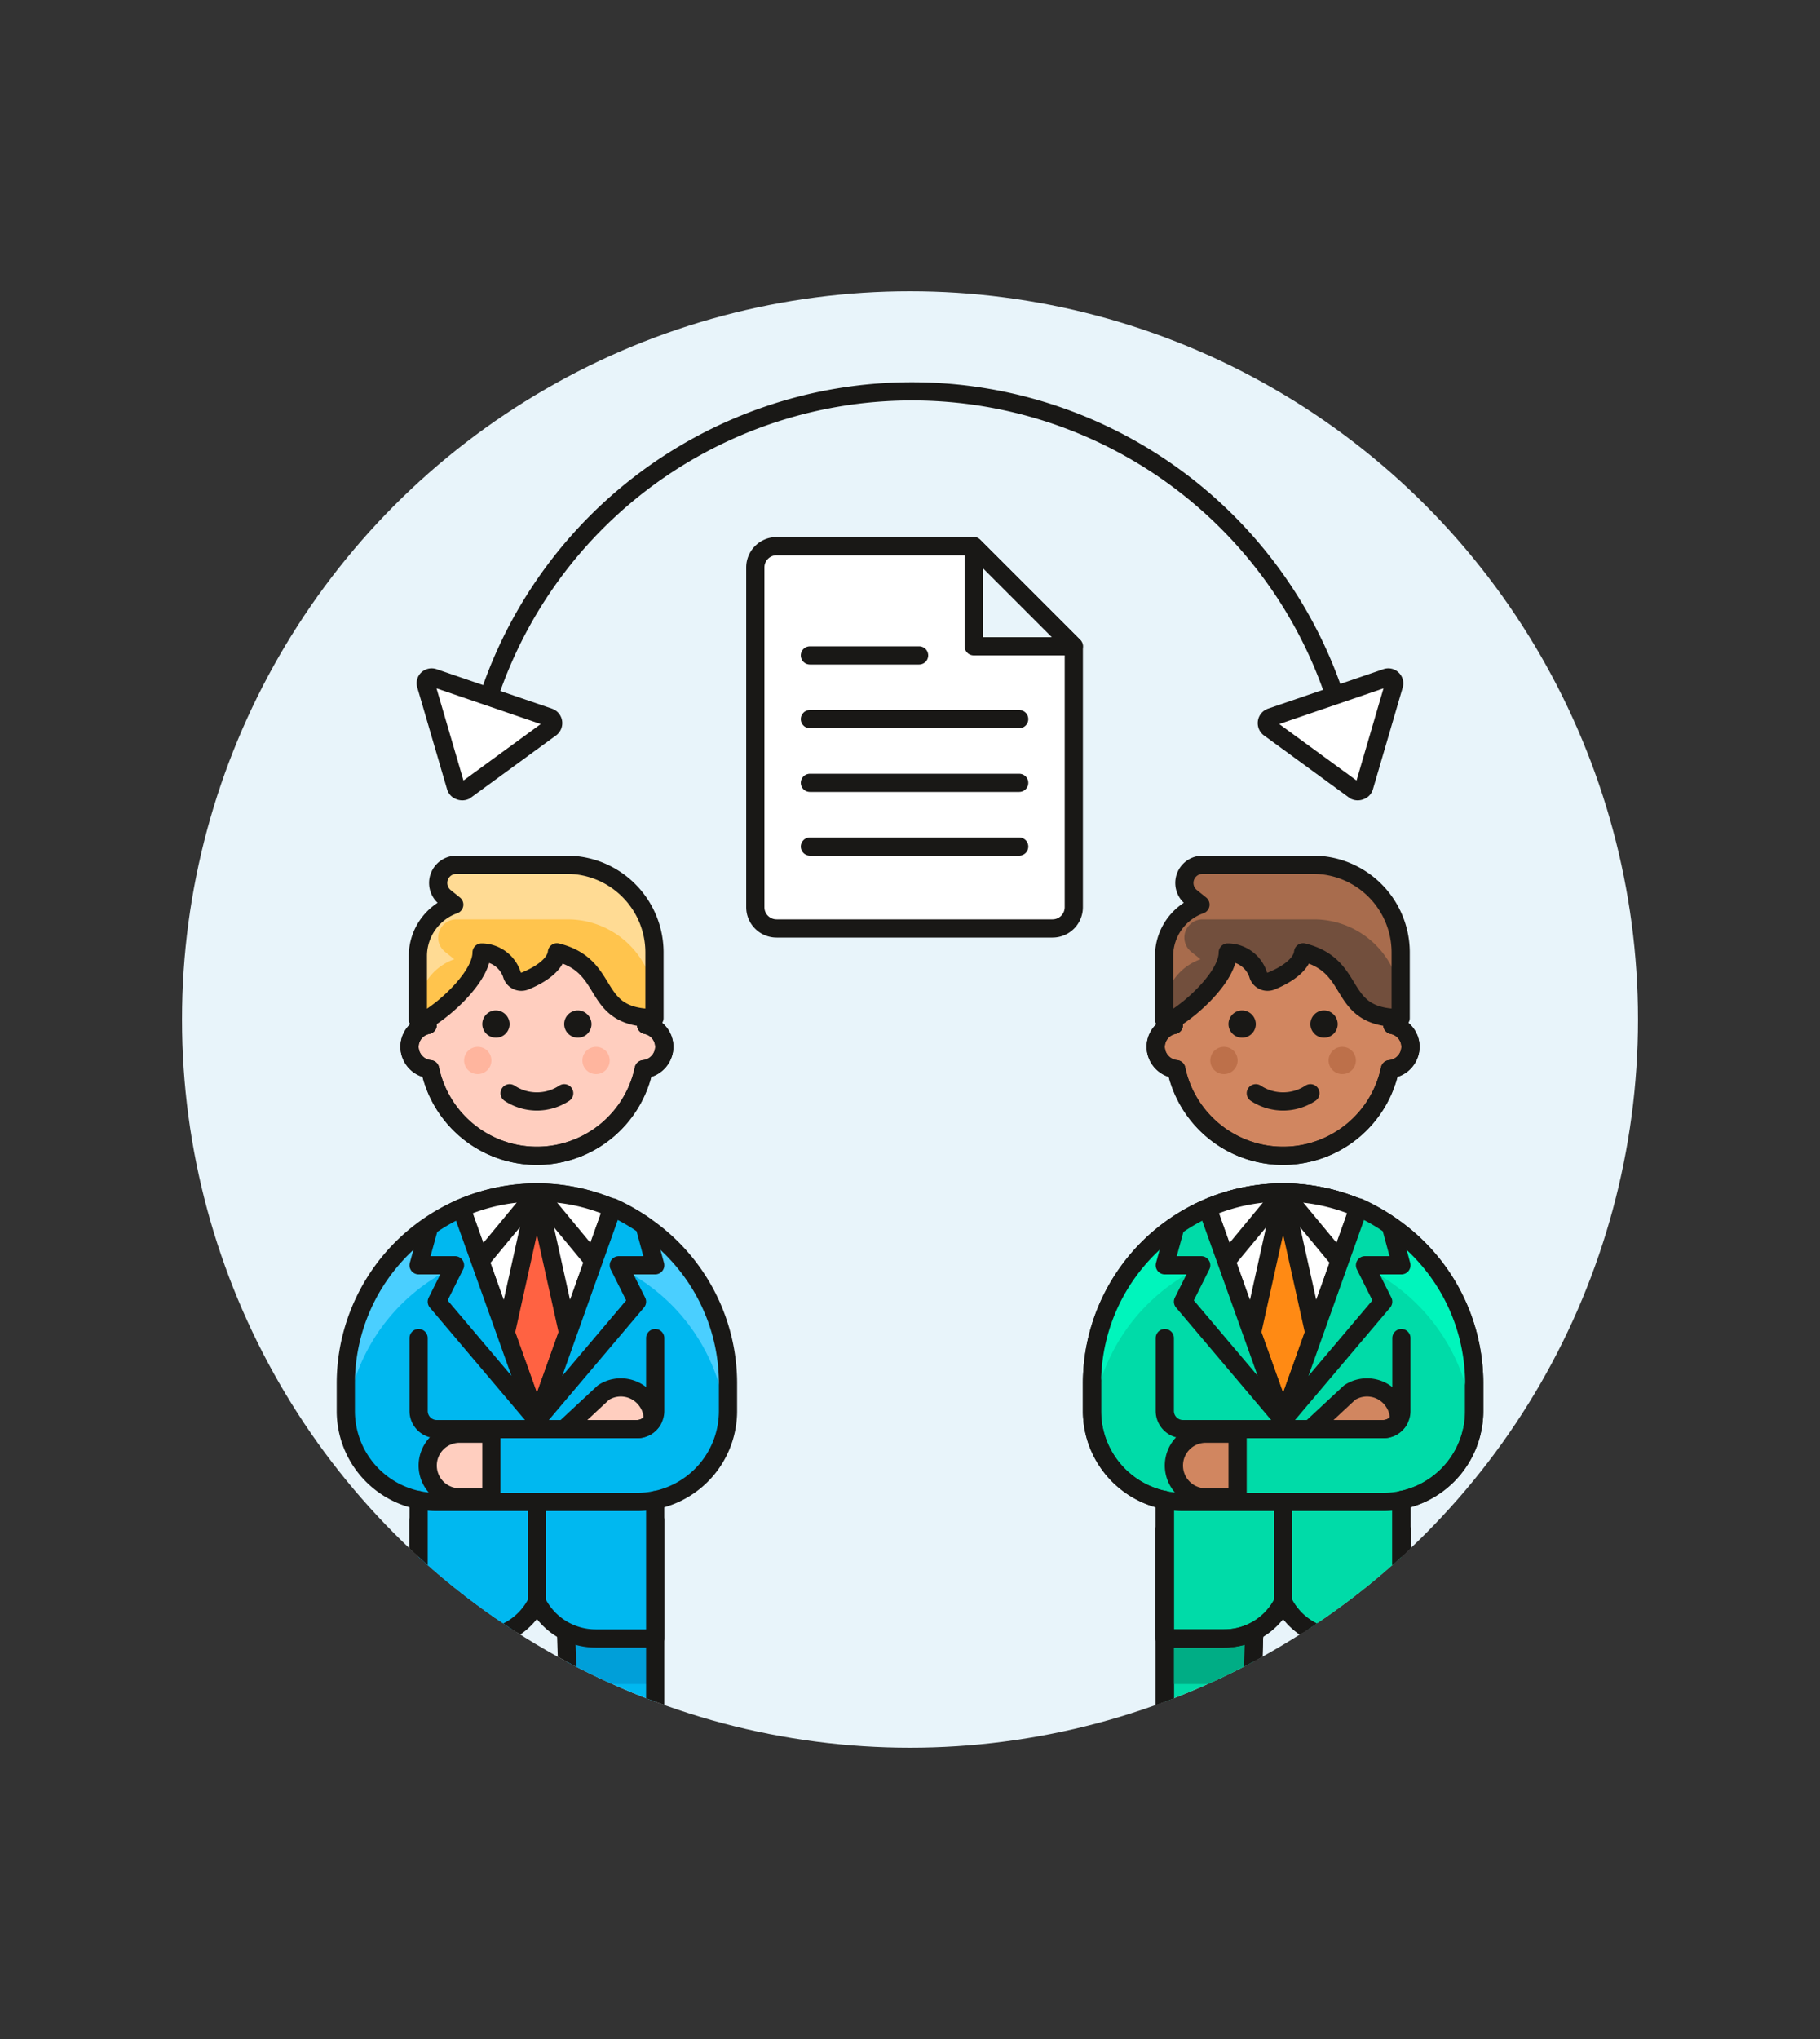 <svg id="Multicolor" xmlns="http://www.w3.org/2000/svg" xmlns:xlink="http://www.w3.org/1999/xlink" viewBox="0 0 100 112"><rect x="0" y="0" width="100" height="112" fill="#333333" stroke="none"/><defs><style>.cls-1,.cls-4{fill:none;}.cls-14,.cls-2{fill:#e8f4fa;}.cls-3{fill:#ffcebf;}.cls-13,.cls-14,.cls-16,.cls-20,.cls-21,.cls-25,.cls-26,.cls-3,.cls-4,.cls-9{stroke:#191816;stroke-linecap:round;stroke-linejoin:round;}.cls-19,.cls-5{fill:#191816;}.cls-6{fill:#ffb59e;}.cls-7{fill:#ffc44d;}.cls-8{fill:#ffdb94;}.cls-9{fill:#d18660;}.cls-10{fill:#bd704a;}.cls-11{fill:#724f3d;}.cls-12{fill:#a86c4d;}.cls-13{fill:#fff;}.cls-15{clip-path:url(#clip-path);}.cls-16{fill:#00dba8;}.cls-17{fill:#00ad85;}.cls-18{fill:#00f5bc;}.cls-19{opacity:0.15;}.cls-20{fill:#947746;}.cls-21{fill:#ff8a14;}.cls-22,.cls-26{fill:#00b8f0;}.cls-23{fill:#009fd9;}.cls-24{fill:#4acfff;}.cls-25{fill:#ff6242;}</style><clipPath id="clip-path"><circle class="cls-1" cx="50" cy="56" r="40"/></clipPath></defs><title>23- team-document-sharing</title><g id="Background"><circle class="cls-2" cx="50" cy="56" r="40"/></g><g id="Scene"><path class="cls-3" d="M36.5,57.5a1.23,1.23,0,0,0-1-1.2v-.8a6,6,0,0,0-12,0v.8a1.23,1.23,0,0,0-1,1.2,1.25,1.25,0,0,0,1.13,1.23,6,6,0,0,0,11.74,0A1.25,1.25,0,0,0,36.5,57.5Z"/><path class="cls-4" d="M36.5,57.5a1.23,1.23,0,0,0-1-1.2v-.8a6,6,0,0,0-12,0v.8a1.23,1.23,0,0,0-1,1.2,1.25,1.25,0,0,0,1.13,1.23,6,6,0,0,0,11.74,0A1.25,1.25,0,0,0,36.5,57.5Z"/><path class="cls-5" d="M27.25,55.5a.75.75,0,1,0,.75.75.76.76,0,0,0-.75-.75Z"/><path class="cls-5" d="M31.75,55.5a.75.75,0,1,0,.75.75.76.76,0,0,0-.75-.75Z"/><circle class="cls-6" cx="26.25" cy="58.25" r="0.75"/><circle class="cls-6" cx="32.75" cy="58.25" r="0.75"/><path class="cls-4" d="M28,60.05a2.72,2.72,0,0,0,3,0"/><path class="cls-7" d="M31.19,47.5H25.07a1,1,0,0,0-.62,1.78l.51.41a3,3,0,0,0-2,2.81V56h.5c1.14-.68,3-2.42,3-3.68a1.77,1.77,0,0,1,1.66,1.19.54.54,0,0,0,.72.38c1.05-.43,1.7-1,1.76-1.58,3.09.77,1.75,3.61,5.36,3.61V52.31A4.82,4.82,0,0,0,31.19,47.5Z"/><path class="cls-8" d="M31.19,47.5H25.07a1,1,0,0,0-.62,1.78l.51.41a3,3,0,0,0-2,2.81v3a3,3,0,0,1,2-2.81l-.51-.41a1,1,0,0,1,.62-1.78h6.12A4.81,4.81,0,0,1,36,55.31v-3A4.81,4.81,0,0,0,31.19,47.5Z"/><path class="cls-4" d="M31.19,47.5H25.07a1,1,0,0,0-.62,1.78l.51.41a3,3,0,0,0-2,2.81V56h.5c1.14-.68,3-2.42,3-3.68a1.77,1.77,0,0,1,1.66,1.19.54.54,0,0,0,.72.38c1.05-.43,1.7-1,1.76-1.58,3.09.77,1.75,3.61,5.36,3.61V52.31A4.82,4.82,0,0,0,31.19,47.5Z"/><path class="cls-9" d="M77.5,57.5a1.23,1.23,0,0,0-1-1.2v-.8a6,6,0,0,0-12,0v.8a1.23,1.23,0,0,0-1,1.2,1.25,1.25,0,0,0,1.13,1.23,6,6,0,0,0,11.74,0A1.25,1.25,0,0,0,77.5,57.5Z"/><path class="cls-4" d="M77.5,57.5a1.23,1.23,0,0,0-1-1.2v-.8a6,6,0,0,0-12,0v.8a1.23,1.23,0,0,0-1,1.2,1.25,1.25,0,0,0,1.13,1.23,6,6,0,0,0,11.74,0A1.25,1.25,0,0,0,77.5,57.5Z"/><path class="cls-5" d="M68.25,55.5a.75.75,0,1,0,.75.75.76.76,0,0,0-.75-.75Z"/><path class="cls-5" d="M72.75,55.5a.75.75,0,1,0,.75.75.76.76,0,0,0-.75-.75Z"/><circle class="cls-10" cx="67.25" cy="58.25" r="0.75"/><circle class="cls-10" cx="73.75" cy="58.25" r="0.75"/><path class="cls-4" d="M69,60.05a2.72,2.72,0,0,0,3,0"/><path class="cls-11" d="M72.19,47.5H66.07a1,1,0,0,0-.62,1.78l.51.41a3,3,0,0,0-2,2.81V56h.5c1.14-.68,3-2.42,3-3.68a1.77,1.77,0,0,1,1.66,1.19.54.54,0,0,0,.72.38c1.05-.43,1.7-1,1.76-1.58,3.09.77,1.75,3.61,5.36,3.61V52.31A4.82,4.82,0,0,0,72.19,47.5Z"/><path class="cls-12" d="M72.19,47.5H66.07a1,1,0,0,0-.62,1.78l.51.41a3,3,0,0,0-2,2.81v3a3,3,0,0,1,2-2.81l-.51-.41a1,1,0,0,1,.62-1.78h6.12A4.81,4.81,0,0,1,77,55.31v-3A4.81,4.81,0,0,0,72.19,47.5Z"/><path class="cls-4" d="M72.19,47.5H66.07a1,1,0,0,0-.62,1.78l.51.41a3,3,0,0,0-2,2.81V56h.5c1.14-.68,3-2.42,3-3.68a1.77,1.77,0,0,1,1.66,1.19.54.54,0,0,0,.72.38c1.05-.43,1.7-1,1.76-1.58,3.09.77,1.75,3.61,5.36,3.61V52.31A4.82,4.82,0,0,0,72.19,47.5Z"/><path class="cls-13" d="M59,49.83A1.17,1.17,0,0,1,57.83,51H42.67a1.17,1.17,0,0,1-1.17-1.17V31.17A1.17,1.17,0,0,1,42.67,30H53.5L59,35.5Z"/><polygon class="cls-14" points="53.5 30 53.5 35.5 59 35.5 53.5 30"/><line class="cls-4" x1="44.5" y1="36" x2="50.5" y2="36"/><line class="cls-4" x1="44.5" y1="39.5" x2="56" y2="39.5"/><line class="cls-4" x1="44.5" y1="43" x2="56" y2="43"/><line class="cls-4" x1="44.5" y1="46.5" x2="56" y2="46.5"/><path class="cls-4" d="M73.86,40a24.5,24.5,0,0,0-47.51,0"/><path class="cls-13" d="M25.55,43.43a.36.36,0,0,1-.3,0,.32.32,0,0,1-.21-.23l-1.63-5.57a.31.31,0,0,1,.08-.33.33.33,0,0,1,.34-.07l6.34,2.17a.34.34,0,0,1,.09.59Z"/><path class="cls-13" d="M74.45,43.43a.36.36,0,0,0,.3,0,.32.32,0,0,0,.21-.23l1.63-5.57a.32.32,0,0,0-.09-.33.31.31,0,0,0-.33-.07l-6.34,2.17a.34.34,0,0,0-.09.59Z"/><g class="cls-15"><path class="cls-16" d="M75,99.5h.5a3,3,0,0,1,1.5.4V84H64V99.9a3,3,0,0,1,1.5-.4H66a3,3,0,0,1,2.55,1.42l.35-10.87a1.6,1.6,0,0,1,3.2,0l.35,10.87A3,3,0,0,1,75,99.5Z"/><polygon class="cls-17" points="68.89 90 64 90 64 92.5 68.82 92.5 68.89 90"/><polygon class="cls-17" points="72.18 92.5 77 92.5 77 90 72.11 90 72.18 92.5"/><path class="cls-4" d="M75,99.5h.5a3,3,0,0,1,1.5.4V84H64V99.9a3,3,0,0,1,1.5-.4H66a3,3,0,0,1,2.55,1.42l.35-10.87a1.6,1.6,0,0,1,3.2,0l.35,10.87A3,3,0,0,1,75,99.5Z"/><path class="cls-16" d="M70.5,65.5A10.5,10.5,0,0,0,60,76v1.5a5,5,0,0,0,4,4.9V90h3.26a3.61,3.61,0,0,0,3.24-2,3.61,3.61,0,0,0,3.23,2H77V82.4a5,5,0,0,0,4-4.9V76A10.5,10.5,0,0,0,70.5,65.5Z"/><path class="cls-18" d="M70.5,65.5A10.5,10.5,0,0,0,60,76v1.5c0,.23,0,.45,0,.67a10.5,10.5,0,0,1,20.92,0c0-.22,0-.44,0-.67V76A10.5,10.5,0,0,0,70.5,65.5Z"/><path class="cls-4" d="M70.5,65.5A10.5,10.5,0,0,0,60,76v1.5a5,5,0,0,0,4,4.9V90h3.26a3.61,3.61,0,0,0,3.24-2,3.61,3.61,0,0,0,3.23,2H77V82.4a5,5,0,0,0,4-4.9V76A10.5,10.5,0,0,0,70.5,65.5Z"/><path class="cls-13" d="M70.5,78l4.16-11.64a10.49,10.49,0,0,0-8.32,0Z"/><polyline class="cls-4" points="73.62 69.27 70.5 65.5 67.38 69.27"/><ellipse class="cls-19" cx="70.5" cy="103.5" rx="9.75" ry="1.5"/><path class="cls-20" d="M77.23,102.5a1,1,0,0,0,.87-.5,1,1,0,0,0,0-1,3,3,0,0,0-2.6-1.5H75a3,3,0,0,0-2.6,1.5,1,1,0,0,0,0,1,1,1,0,0,0,.87.5Z"/><path class="cls-20" d="M67.73,102.5a1,1,0,0,0,.87-.5,1,1,0,0,0,0-1A3,3,0,0,0,66,99.5h-.5a3,3,0,0,0-2.6,1.5,1,1,0,0,0,0,1,1,1,0,0,0,.87.5Z"/><polygon class="cls-21" points="70.5 65.5 68.79 73.21 70.5 78 72.21 73.21 70.5 65.5"/><line class="cls-4" x1="70.5" y1="82.5" x2="70.5" y2="88"/><line class="cls-4" x1="70.5" y1="78" x2="70.5" y2="78.5"/><path class="cls-16" d="M70.5,78,76,71.5l-1-2h2l-.59-2.18a10.62,10.62,0,0,0-1.75-1Z"/><path class="cls-16" d="M70.5,78,66.34,66.36a10.62,10.62,0,0,0-1.75,1L64,69.5h2l-1,2Z"/><path class="cls-4" d="M68.5,82.5H65a4.71,4.71,0,0,1-1-.1"/><path class="cls-4" d="M64,73.5v4a1,1,0,0,0,1,1h3.5"/><path class="cls-9" d="M76,78.5a1,1,0,0,0,.86-.49,1.64,1.64,0,0,0-.28-1,1.75,1.75,0,0,0-2.42-.52L72,78.5Z"/><path class="cls-4" d="M77,73.5v4a1,1,0,0,1-1,1H68.5a2,2,0,0,0,0,4H76a4.71,4.71,0,0,0,1-.1"/><path class="cls-9" d="M66.25,78.75a1.75,1.75,0,0,0,0,3.5H68v-3.5Z"/><path class="cls-22" d="M34,99h.5a3,3,0,0,1,1.5.4V83.5H23V99.4a3,3,0,0,1,1.5-.4H25a3,3,0,0,1,2.55,1.42l.35-10.87a1.6,1.6,0,0,1,3.2,0l.35,10.87A3,3,0,0,1,34,99Z"/><path class="cls-23" d="M27.8,92.5l.1-3a1.6,1.6,0,0,1,3.2,0l.1,3H36v-9H23v9Z"/><path class="cls-4" d="M34,99h.5a3,3,0,0,1,1.5.4V83.5H23V99.4a3,3,0,0,1,1.5-.4H25a3,3,0,0,1,2.55,1.42l.35-10.87a1.6,1.6,0,0,1,3.2,0l.35,10.87A3,3,0,0,1,34,99Z"/><path class="cls-22" d="M29.5,65.5A10.5,10.5,0,0,0,19,76v1.5a5,5,0,0,0,4,4.9V90h3.26a3.61,3.61,0,0,0,3.24-2,3.61,3.61,0,0,0,3.23,2H36V82.4a5,5,0,0,0,4-4.9V76A10.5,10.5,0,0,0,29.5,65.5Z"/><path class="cls-24" d="M29.5,65.5A10.5,10.5,0,0,0,19,76v1.5c0,.23,0,.45,0,.67a10.5,10.5,0,0,1,20.92,0c0-.22,0-.44,0-.67V76A10.5,10.5,0,0,0,29.5,65.5Z"/><path class="cls-4" d="M29.5,65.5A10.5,10.5,0,0,0,19,76v1.5a5,5,0,0,0,4,4.9V90h3.26a3.61,3.61,0,0,0,3.24-2,3.61,3.61,0,0,0,3.23,2H36V82.4a5,5,0,0,0,4-4.9V76A10.5,10.5,0,0,0,29.5,65.5Z"/><path class="cls-13" d="M29.5,78l4.16-11.64a10.49,10.49,0,0,0-8.32,0Z"/><polyline class="cls-4" points="32.62 69.27 29.5 65.5 26.38 69.27"/><ellipse class="cls-19" cx="29.5" cy="103.5" rx="9.75" ry="1.5"/><path class="cls-20" d="M36.23,102.5a1,1,0,0,0,.87-.5,1,1,0,0,0,0-1,3,3,0,0,0-2.6-1.5H34a3,3,0,0,0-2.6,1.5,1,1,0,0,0,0,1,1,1,0,0,0,.87.5Z"/><path class="cls-20" d="M26.73,102.5a1,1,0,0,0,.87-.5,1,1,0,0,0,0-1A3,3,0,0,0,25,99.5h-.5a3,3,0,0,0-2.6,1.5,1,1,0,0,0,0,1,1,1,0,0,0,.87.5Z"/><polygon class="cls-25" points="29.5 65.5 27.79 73.21 29.5 78 31.21 73.21 29.5 65.5"/><line class="cls-4" x1="29.5" y1="82.5" x2="29.5" y2="88.01"/><line class="cls-4" x1="29.5" y1="78" x2="29.5" y2="78.5"/><path class="cls-26" d="M29.5,78,35,71.5l-1-2h2l-.59-2.18a10.62,10.62,0,0,0-1.75-1Z"/><path class="cls-26" d="M29.5,78,25.34,66.36a10.62,10.62,0,0,0-1.75,1L23,69.5h2l-1,2Z"/><path class="cls-4" d="M27.5,82.5H24a4.71,4.71,0,0,1-1-.1"/><path class="cls-4" d="M23,73.5v4a1,1,0,0,0,1,1h3.5"/><path class="cls-3" d="M35,78.5a1,1,0,0,0,.86-.49,1.64,1.64,0,0,0-.28-1,1.75,1.75,0,0,0-2.42-.52L31,78.5Z"/><path class="cls-4" d="M36,73.5v4a1,1,0,0,1-1,1H27.5a2,2,0,0,0,0,4H35a4.71,4.71,0,0,0,1-.1"/><path class="cls-3" d="M25.25,78.75a1.75,1.75,0,0,0,0,3.5H27v-3.5Z"/></g></g></svg>